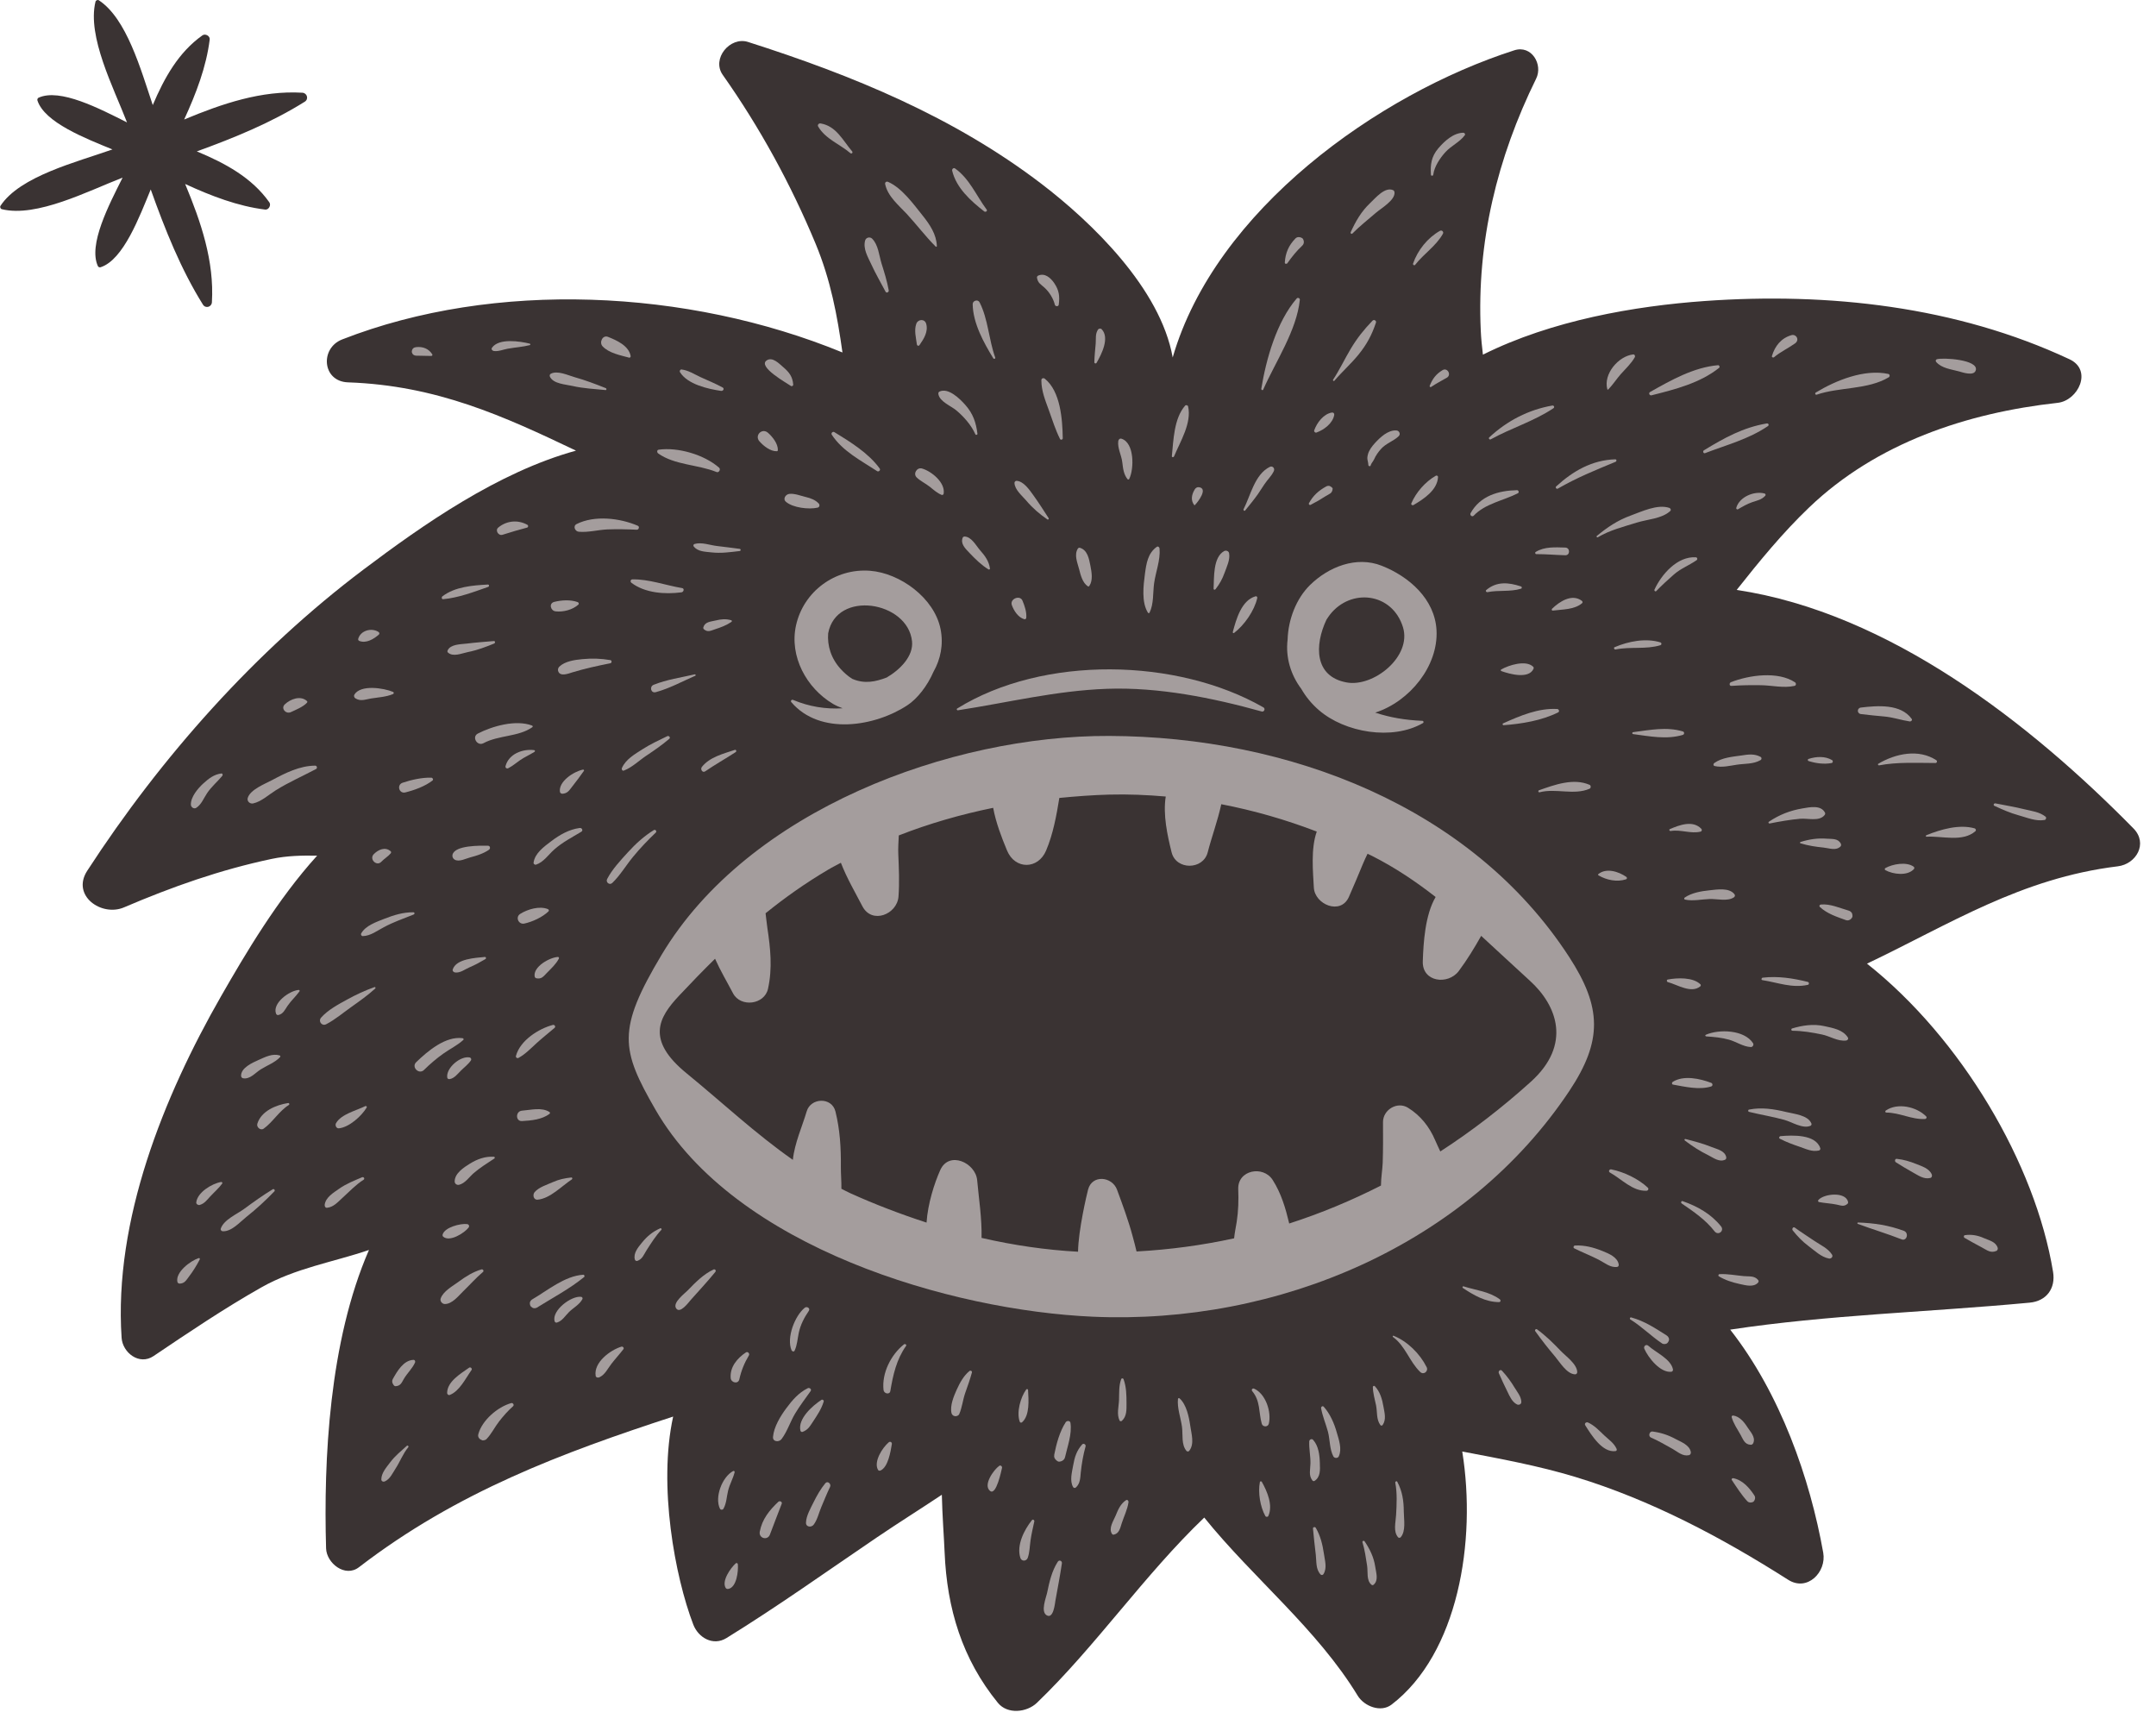 <svg width="90" height="72" viewBox="0 0 90 72" fill="none" xmlns="http://www.w3.org/2000/svg">
<path d="M89.061 34.58C84.754 30.198 78.866 25.58 72.496 24.623C73.445 23.423 74.412 22.24 75.519 21.182C78.332 18.489 82.1 17.232 85.895 16.814C86.75 16.72 87.367 15.451 86.387 14.994C81.658 12.781 76.327 12.197 71.162 12.564C68.241 12.771 64.774 13.371 61.903 14.803C61.862 14.463 61.828 14.129 61.813 13.798C61.641 10.104 62.499 6.586 64.124 3.285C64.419 2.69 63.935 1.868 63.214 2.099C57.529 3.924 50.731 8.766 48.953 14.921C48.441 12.039 45.577 9.281 43.481 7.678C39.814 4.877 35.592 3.144 31.225 1.751C30.477 1.512 29.694 2.448 30.169 3.124C31.718 5.319 33.016 7.694 34.047 10.174C34.677 11.691 34.955 13.188 35.167 14.711C28.686 12.052 20.64 11.684 14.283 14.168C13.348 14.533 13.448 15.921 14.526 15.959C18.245 16.089 21.041 17.377 24.044 18.809C20.779 19.708 17.638 21.918 15.185 23.764C10.658 27.173 6.726 31.594 3.643 36.342C2.964 37.387 4.243 38.273 5.174 37.874C7.197 37.009 9.196 36.303 11.347 35.849C11.989 35.714 12.619 35.704 13.238 35.715C11.583 37.54 10.251 39.797 9.225 41.587C6.83 45.769 4.747 50.938 5.076 55.838C5.117 56.459 5.814 57.002 6.408 56.602C7.887 55.606 9.354 54.616 10.906 53.737C12.334 52.927 13.907 52.682 15.402 52.173C13.738 55.992 13.506 60.938 13.612 64.626C13.63 65.244 14.405 65.861 14.985 65.414C19.069 62.272 23.474 60.637 28.1 59.126C27.468 62.008 28.175 65.812 28.94 67.807C29.152 68.356 29.766 68.716 30.326 68.371C32.472 67.046 34.524 65.581 36.61 64.166C37.504 63.56 38.42 62.988 39.316 62.39C39.336 63.276 39.404 64.127 39.432 64.794C39.529 67.142 40.166 69.247 41.656 71.075C42.058 71.569 42.867 71.475 43.284 71.075C45.727 68.729 47.779 65.723 50.27 63.342C52.312 65.873 54.973 67.98 56.679 70.781C56.945 71.213 57.635 71.496 58.089 71.149C60.861 69.026 61.646 64.343 61.04 60.585C62.623 60.887 64.21 61.176 65.761 61.646C68.92 62.605 71.869 64.172 74.643 65.937C75.446 66.45 76.252 65.614 76.109 64.81C75.558 61.71 74.319 58.165 72.225 55.498C76.33 54.876 80.46 54.772 84.725 54.372C85.428 54.307 85.816 53.779 85.703 53.088C84.964 48.569 81.875 43.341 77.936 40.222C81.378 38.583 84.36 36.652 88.408 36.159C89.172 36.065 89.676 35.207 89.061 34.58Z" fill="#3A3333"/>
<path d="M45.42 49.654C45.371 49.841 45.014 51.338 45.002 52.246C43.649 52.173 42.3 51.974 40.974 51.669C40.992 50.853 40.855 49.984 40.791 49.262C40.727 48.535 39.615 48.014 39.247 48.844C39.007 49.381 38.729 50.242 38.678 51.03C37.594 50.678 36.53 50.272 35.502 49.807C35.372 49.749 35.251 49.681 35.123 49.618C35.129 49.308 35.098 48.991 35.101 48.693C35.108 47.908 35.064 47.154 34.875 46.392C34.724 45.779 33.84 45.812 33.673 46.392C33.499 46.988 33.167 47.719 33.097 48.411C31.527 47.313 30.142 46.009 28.661 44.799C26.953 43.407 27.494 42.466 28.344 41.563C28.841 41.032 29.34 40.517 29.849 40.017C30.069 40.513 30.354 40.99 30.599 41.459C30.915 42.06 31.915 41.938 32.06 41.269C32.249 40.41 32.162 39.59 32.033 38.729C32.003 38.526 31.984 38.319 31.958 38.119C32.758 37.473 33.614 36.864 34.568 36.301C34.742 36.196 34.925 36.109 35.102 36.011C35.345 36.645 35.704 37.256 36 37.827C36.399 38.592 37.45 38.165 37.507 37.42C37.551 36.828 37.523 36.239 37.498 35.647C37.487 35.397 37.507 35.134 37.519 34.87C38.793 34.371 40.116 33.992 41.459 33.718C41.572 34.331 41.806 34.943 42.037 35.498C42.37 36.304 43.335 36.297 43.67 35.498C43.959 34.816 44.1 34.051 44.221 33.305C44.917 33.237 45.612 33.185 46.306 33.166C47.094 33.145 47.881 33.179 48.663 33.246C48.541 34.005 48.733 34.873 48.907 35.574C49.093 36.326 50.224 36.319 50.415 35.574C50.573 34.954 50.833 34.254 50.981 33.567C52.341 33.829 53.675 34.213 54.967 34.709C54.711 35.429 54.812 36.407 54.845 37.046C54.883 37.754 55.963 38.206 56.306 37.441C56.511 36.984 56.699 36.523 56.892 36.061C56.952 35.919 57.017 35.777 57.087 35.635C57.148 35.667 57.212 35.692 57.273 35.724C58.229 36.207 59.101 36.794 59.929 37.439C59.486 38.193 59.419 39.358 59.393 40.123C59.362 40.999 60.452 41.122 60.895 40.53C61.238 40.07 61.544 39.571 61.83 39.062C62.509 39.682 63.18 40.315 63.862 40.934C65.002 41.967 65.62 43.603 63.902 45.153C62.707 46.232 61.446 47.205 60.124 48.061C60.047 47.894 59.969 47.733 59.908 47.589C59.669 47.029 59.296 46.559 58.778 46.238C58.327 45.956 57.729 46.32 57.732 46.838C57.735 47.4 57.738 47.965 57.72 48.528C57.709 48.815 57.648 49.158 57.647 49.484C56.416 50.11 55.139 50.643 53.817 51.068C53.665 50.431 53.483 49.806 53.124 49.247C52.728 48.631 51.657 48.833 51.689 49.636C51.707 50.094 51.695 50.551 51.624 51.006C51.591 51.218 51.539 51.452 51.517 51.686C50.198 51.975 48.84 52.159 47.444 52.235C47.396 52.025 47.339 51.817 47.284 51.611C47.106 50.946 46.867 50.3 46.628 49.654C46.424 49.104 45.586 49.013 45.42 49.654ZM65.513 45.531C66.906 43.436 66.863 42.036 65.501 39.939C61.421 33.658 53.785 30.745 46.306 30.717C39.7 30.69 31.235 33.797 27.614 39.86C25.752 42.978 25.913 43.803 27.361 46.315C30.69 52.09 39.722 54.696 45.612 54.958C53.358 55.303 61.235 51.956 65.513 45.531Z" fill="#A49D9D"/>
<path d="M73.874 34.371C74.292 34.288 74.713 34.214 75.138 34.175C75.464 34.145 75.939 34.299 76.164 34.023C76.191 33.99 76.2 33.951 76.178 33.912C76.004 33.591 75.546 33.691 75.235 33.744C74.721 33.832 74.275 34.006 73.843 34.297C73.802 34.322 73.827 34.379 73.874 34.371Z" fill="#A49D9D"/>
<path d="M76.826 35.336C76.86 35.304 76.862 35.252 76.842 35.212C76.727 34.989 76.485 35.023 76.259 35.006C75.879 34.975 75.523 35.031 75.16 35.143C75.132 35.151 75.132 35.19 75.16 35.199C75.484 35.298 75.794 35.343 76.129 35.378C76.375 35.404 76.629 35.516 76.826 35.336Z" fill="#A49D9D"/>
<path d="M74.474 46.739C74.802 46.829 75.252 47.131 75.581 46.988C75.61 46.976 75.629 46.929 75.618 46.9C75.478 46.543 74.895 46.496 74.563 46.414C74.051 46.29 73.531 46.209 73.012 46.313C72.962 46.322 72.964 46.398 73.012 46.408C73.496 46.527 73.989 46.606 74.474 46.739Z" fill="#A49D9D"/>
<path d="M75.933 48.02C75.974 48.01 75.998 47.964 75.986 47.926C75.796 47.336 74.818 47.379 74.327 47.422C74.275 47.426 74.242 47.502 74.299 47.53C74.565 47.667 74.835 47.768 75.121 47.864C75.39 47.955 75.645 48.089 75.933 48.02Z" fill="#A49D9D"/>
<path d="M69.614 56.044C69.638 56.016 69.65 55.992 69.663 55.959C69.697 55.879 69.642 55.783 69.575 55.742C69.09 55.435 68.652 55.141 68.094 54.988C68.042 54.975 68.013 55.046 68.058 55.074C68.524 55.36 68.923 55.769 69.382 56.074C69.448 56.118 69.563 56.107 69.614 56.044Z" fill="#A49D9D"/>
<path d="M69.759 57.258C69.812 57.253 69.845 57.21 69.836 57.157C69.75 56.722 69.116 56.45 68.807 56.171C68.715 56.088 68.594 56.192 68.642 56.299C68.811 56.679 69.302 57.296 69.759 57.258Z" fill="#A49D9D"/>
<path d="M55.259 58.716C55.211 58.661 55.137 58.721 55.148 58.781C55.209 59.115 55.343 59.426 55.433 59.754C55.521 60.086 55.499 60.488 55.66 60.789C55.703 60.87 55.844 60.877 55.885 60.789C56.029 60.481 55.892 60.1 55.802 59.789C55.696 59.41 55.522 59.01 55.259 58.716Z" fill="#A49D9D"/>
<path d="M54.875 61.811C55.127 61.648 55.105 61.345 55.096 61.075C55.088 60.743 55.044 60.35 54.813 60.097C54.754 60.034 54.657 60.086 54.653 60.162C54.64 60.465 54.708 60.771 54.704 61.075C54.701 61.324 54.619 61.569 54.778 61.784C54.799 61.816 54.84 61.834 54.875 61.811Z" fill="#A49D9D"/>
<path d="M44.487 59.362C44.236 59.749 44.098 60.262 44.01 60.709C43.988 60.822 44.027 60.902 44.117 60.969C44.183 61.02 44.213 61.016 44.294 60.993C44.368 60.972 44.437 60.91 44.456 60.833C44.559 60.372 44.755 59.863 44.685 59.389C44.669 59.288 44.532 59.293 44.487 59.362Z" fill="#A49D9D"/>
<path d="M45.174 60.289C44.941 60.551 44.859 60.819 44.798 61.165C44.749 61.45 44.646 61.802 44.794 62.067C44.819 62.113 44.881 62.118 44.916 62.082C45.098 61.911 45.093 61.684 45.117 61.447C45.155 61.09 45.219 60.718 45.316 60.372C45.338 60.293 45.232 60.224 45.174 60.289Z" fill="#A49D9D"/>
<path d="M33.718 57.943C33.333 58.136 33.072 58.442 32.819 58.784C32.576 59.112 32.302 59.563 32.269 59.975C32.251 60.186 32.52 60.202 32.621 60.071C32.858 59.762 32.989 59.34 33.191 59.001C33.386 58.675 33.621 58.373 33.839 58.062C33.893 57.984 33.791 57.906 33.718 57.943Z" fill="#A49D9D"/>
<path d="M33.938 59.337C34.12 59.06 34.286 58.819 34.384 58.501C34.401 58.448 34.336 58.398 34.29 58.429C33.916 58.674 33.296 59.22 33.413 59.716C33.421 59.751 33.466 59.78 33.502 59.766C33.733 59.677 33.803 59.54 33.938 59.337Z" fill="#A49D9D"/>
<path d="M22.216 54.236C22.162 54.267 22.109 54.34 22.118 54.406C22.131 54.508 22.135 54.515 22.216 54.577C22.27 54.617 22.362 54.611 22.415 54.577C23.066 54.171 23.792 53.787 24.384 53.302C24.422 53.27 24.39 53.204 24.346 53.206C23.567 53.259 22.867 53.858 22.216 54.236Z" fill="#A49D9D"/>
<path d="M24.253 54.127C23.838 54.084 23.029 54.697 23.151 55.148C23.162 55.188 23.207 55.215 23.248 55.203C23.477 55.133 23.593 54.92 23.757 54.759C23.936 54.583 24.191 54.453 24.31 54.228C24.337 54.179 24.302 54.132 24.253 54.127Z" fill="#A49D9D"/>
<path d="M19.34 43.407C19.372 43.379 19.344 43.338 19.31 43.333C18.597 43.239 17.851 43.873 17.375 44.333C17.16 44.539 17.489 44.868 17.7 44.658C17.952 44.41 18.221 44.178 18.511 43.974C18.784 43.78 19.091 43.634 19.34 43.407Z" fill="#A49D9D"/>
<path d="M18.671 44.984C18.679 45.03 18.732 45.048 18.771 45.041C18.967 45.007 19.098 44.83 19.231 44.696C19.373 44.554 19.549 44.424 19.66 44.258C19.688 44.214 19.66 44.149 19.61 44.138C19.223 44.056 18.604 44.582 18.671 44.984Z" fill="#A49D9D"/>
<path d="M19.949 30.617C19.681 30.753 19.918 31.161 20.183 31.02C20.812 30.68 21.642 30.76 22.22 30.354C22.248 30.335 22.242 30.297 22.212 30.285C21.541 30.028 20.561 30.303 19.949 30.617Z" fill="#A49D9D"/>
<path d="M21.102 31.98C21.086 32.046 21.154 32.095 21.214 32.066C21.403 31.968 21.528 31.856 21.703 31.734C21.895 31.599 22.117 31.506 22.313 31.38C22.338 31.364 22.339 31.315 22.305 31.311C21.815 31.244 21.231 31.474 21.102 31.98Z" fill="#A49D9D"/>
<path d="M70.327 37.463C70.296 37.485 70.296 37.539 70.339 37.548C70.668 37.62 71.029 37.536 71.364 37.524C71.68 37.513 72.117 37.636 72.384 37.451C72.431 37.417 72.435 37.362 72.399 37.319C72.178 37.042 71.68 37.126 71.364 37.16C71.022 37.195 70.614 37.264 70.327 37.463Z" fill="#A49D9D"/>
<path d="M82.43 34.575C81.787 34.394 81.019 34.616 80.413 34.861C80.383 34.874 80.383 34.927 80.423 34.924C81.069 34.885 81.925 35.161 82.462 34.693C82.501 34.657 82.478 34.589 82.43 34.575Z" fill="#A49D9D"/>
<path d="M78.442 31.945C79.213 31.799 80.018 31.846 80.794 31.847C80.86 31.847 80.879 31.762 80.826 31.728C80.09 31.249 79.13 31.451 78.412 31.876C78.373 31.898 78.401 31.953 78.442 31.945Z" fill="#A49D9D"/>
<path d="M77.064 43.431C77.123 43.424 77.174 43.364 77.137 43.303C76.929 42.976 76.513 42.909 76.153 42.829C75.701 42.729 75.248 42.796 74.812 42.926C74.758 42.942 74.769 43.023 74.826 43.023C75.244 43.026 75.647 43.094 76.057 43.179C76.398 43.251 76.712 43.471 77.064 43.431Z" fill="#A49D9D"/>
<path d="M79.476 51.375C78.843 51.139 78.234 51.05 77.563 51.026C77.527 51.025 77.525 51.074 77.553 51.084C78.159 51.31 78.779 51.493 79.379 51.729C79.599 51.817 79.697 51.458 79.476 51.375Z" fill="#A49D9D"/>
<path d="M79.984 48.581C79.72 48.475 79.463 48.399 79.179 48.369C79.099 48.36 79.083 48.473 79.139 48.511C79.371 48.656 79.599 48.797 79.838 48.929C80.072 49.056 80.305 49.233 80.574 49.168C80.646 49.151 80.664 49.073 80.637 49.014C80.528 48.767 80.225 48.678 79.984 48.581Z" fill="#A49D9D"/>
<path d="M71.84 51.183C71.419 50.663 70.861 50.352 70.24 50.135C70.18 50.115 70.155 50.199 70.2 50.231C70.688 50.564 71.208 50.921 71.57 51.391C71.722 51.589 71.997 51.377 71.84 51.183Z" fill="#A49D9D"/>
<path d="M65.143 56.377C64.835 56.055 64.522 55.748 64.161 55.484C64.116 55.452 64.054 55.515 64.085 55.559C64.346 55.924 64.619 56.273 64.908 56.613C65.115 56.856 65.398 57.348 65.75 57.364C65.799 57.365 65.841 57.322 65.84 57.273C65.831 56.93 65.363 56.609 65.143 56.377Z" fill="#A49D9D"/>
<path d="M62.7 57.214C62.629 57.138 62.532 57.233 62.567 57.316C62.68 57.578 62.802 57.833 62.928 58.09C63.025 58.29 63.122 58.518 63.326 58.62C63.403 58.658 63.51 58.612 63.507 58.516C63.498 58.283 63.342 58.112 63.225 57.917C63.074 57.666 62.899 57.428 62.7 57.214Z" fill="#A49D9D"/>
<path d="M58.329 61.85C58.305 61.8 58.236 61.836 58.244 61.886C58.329 62.321 58.303 62.799 58.278 63.239C58.262 63.542 58.152 63.92 58.361 64.165C58.387 64.195 58.441 64.194 58.469 64.165C58.696 63.907 58.603 63.418 58.6 63.092C58.597 62.64 58.541 62.251 58.329 61.85Z" fill="#A49D9D"/>
<path d="M56.966 64.336C56.935 64.29 56.857 64.318 56.875 64.374C56.972 64.69 57.018 65.028 57.069 65.354C57.108 65.61 57.033 65.969 57.251 66.145C57.278 66.169 57.313 66.17 57.34 66.145C57.556 65.96 57.444 65.647 57.408 65.397C57.35 64.998 57.185 64.665 56.966 64.336Z" fill="#A49D9D"/>
<path d="M69.933 60.057C69.632 59.893 69.321 59.794 68.982 59.75C68.851 59.733 68.795 59.948 68.914 60C69.227 60.137 69.526 60.311 69.824 60.478C70.043 60.602 70.237 60.795 70.503 60.738C70.565 60.724 70.592 60.657 70.581 60.601C70.522 60.306 70.17 60.184 69.933 60.057Z" fill="#A49D9D"/>
<path d="M44.158 65.183C43.912 65.559 43.804 66.028 43.715 66.462C43.67 66.684 43.426 67.27 43.696 67.423C43.977 67.583 44.038 66.921 44.058 66.805C44.15 66.289 44.251 65.773 44.328 65.255C44.344 65.153 44.22 65.09 44.158 65.183Z" fill="#A49D9D"/>
<path d="M43.079 63.447C42.756 63.849 42.425 64.496 42.593 65.023C42.643 65.181 42.848 65.171 42.902 65.023C42.985 64.792 42.983 64.529 43.02 64.285C43.058 64.022 43.12 63.764 43.176 63.505C43.188 63.452 43.12 63.399 43.079 63.447Z" fill="#A49D9D"/>
<path d="M40.465 57.228C40.219 57.434 40.072 57.711 39.939 57.999C39.812 58.278 39.649 58.675 39.72 58.983C39.732 59.037 39.785 59.096 39.844 59.105C39.858 59.107 39.876 59.112 39.89 59.112C39.949 59.107 40.016 59.082 40.041 59.025C40.162 58.753 40.191 58.432 40.29 58.147C40.391 57.864 40.491 57.581 40.571 57.29C40.59 57.225 40.511 57.188 40.465 57.228Z" fill="#A49D9D"/>
<path d="M49.239 58.366C49.212 58.343 49.178 58.359 49.173 58.392C49.133 58.766 49.291 59.184 49.341 59.556C49.385 59.891 49.305 60.293 49.529 60.56C49.554 60.591 49.615 60.592 49.64 60.56C49.871 60.27 49.735 59.854 49.686 59.509C49.632 59.139 49.529 58.626 49.239 58.366Z" fill="#A49D9D"/>
<path d="M52.965 59.426C53.084 58.934 52.836 58.18 52.354 57.962C52.284 57.929 52.224 58.007 52.273 58.066C52.62 58.481 52.538 58.949 52.671 59.426C52.712 59.568 52.928 59.574 52.965 59.426Z" fill="#A49D9D"/>
<path d="M58.172 55.753C58.14 55.74 58.124 55.788 58.15 55.806C58.664 56.176 58.842 56.845 59.288 57.267C59.431 57.403 59.639 57.233 59.553 57.062C59.275 56.504 58.749 55.983 58.172 55.753Z" fill="#A49D9D"/>
<path d="M66.895 52.217C66.523 52.066 66.153 51.969 65.75 51.986C65.69 51.99 65.657 52.076 65.717 52.106C66.054 52.274 66.406 52.409 66.741 52.582C66.987 52.708 67.226 52.924 67.513 52.879C67.562 52.87 67.578 52.816 67.571 52.774C67.522 52.47 67.153 52.321 66.895 52.217Z" fill="#A49D9D"/>
<path d="M71.305 48.215C71.533 48.328 71.764 48.52 72.016 48.404C72.056 48.386 72.068 48.335 72.059 48.295C72.001 48.028 71.676 47.966 71.448 47.875C71.095 47.732 70.727 47.637 70.359 47.541C70.318 47.53 70.303 47.582 70.333 47.605C70.637 47.839 70.958 48.044 71.305 48.215Z" fill="#A49D9D"/>
<path d="M73.086 43.703C73.167 43.706 73.222 43.608 73.178 43.54C72.812 42.979 71.76 42.948 71.204 43.192C71.169 43.208 71.189 43.255 71.221 43.258C71.545 43.281 71.856 43.305 72.173 43.394C72.483 43.481 72.765 43.688 73.086 43.703Z" fill="#A49D9D"/>
<path d="M69.706 34.606C69.657 34.627 69.695 34.693 69.739 34.686C70.163 34.613 70.575 34.812 70.991 34.711C71.043 34.698 71.056 34.631 71.021 34.594C70.665 34.223 70.111 34.434 69.706 34.606Z" fill="#A49D9D"/>
<path d="M71.575 31.973C71.882 32.045 72.192 31.965 72.501 31.918C72.841 31.867 73.191 31.901 73.496 31.724C73.543 31.698 73.546 31.621 73.496 31.593C73.231 31.45 72.985 31.489 72.693 31.533C72.312 31.588 71.877 31.62 71.559 31.85C71.515 31.882 71.513 31.958 71.575 31.973Z" fill="#A49D9D"/>
<path d="M34.453 61.908C34.251 62.154 34.099 62.425 33.958 62.709C33.835 62.958 33.653 63.274 33.645 63.554C33.639 63.742 33.868 63.764 33.964 63.641C34.12 63.439 34.185 63.135 34.285 62.902C34.406 62.622 34.517 62.334 34.651 62.06C34.709 61.94 34.549 61.793 34.453 61.908Z" fill="#A49D9D"/>
<path d="M32.49 62.684C32.117 63.037 31.815 63.407 31.716 63.929C31.663 64.21 32.045 64.316 32.142 64.046C32.299 63.617 32.471 63.193 32.632 62.766C32.664 62.681 32.549 62.629 32.49 62.684Z" fill="#A49D9D"/>
<path d="M31.137 56.449C30.775 56.689 30.463 57.059 30.502 57.521C30.52 57.716 30.815 57.785 30.863 57.57C30.942 57.21 31.073 56.89 31.262 56.573C31.306 56.498 31.215 56.398 31.137 56.449Z" fill="#A49D9D"/>
<path d="M25.941 56.208C25.471 56.351 24.776 56.87 24.865 57.425C24.875 57.498 24.963 57.513 25.019 57.488C25.259 57.375 25.363 57.133 25.519 56.93C25.681 56.721 25.861 56.525 26.024 56.314C26.064 56.262 25.998 56.191 25.941 56.208Z" fill="#A49D9D"/>
<path d="M21.34 58.564C20.775 58.722 20.12 59.281 19.966 59.865C19.933 59.991 20.025 60.089 20.133 60.111C20.124 60.112 20.117 60.115 20.109 60.117C20.126 60.123 20.144 60.118 20.162 60.118C20.174 60.118 20.186 60.121 20.198 60.118C20.241 60.11 20.282 60.093 20.309 60.065C20.515 59.854 20.649 59.568 20.831 59.334C21.006 59.109 21.203 58.884 21.417 58.695C21.477 58.642 21.413 58.544 21.34 58.564Z" fill="#A49D9D"/>
<path d="M19.584 57.085C19.232 57.336 18.669 57.659 18.665 58.142C18.665 58.195 18.721 58.244 18.773 58.225C19.184 58.067 19.438 57.528 19.683 57.185C19.726 57.127 19.642 57.043 19.584 57.085Z" fill="#A49D9D"/>
<path d="M16.979 60.35C16.734 60.575 16.495 60.762 16.291 61.032C16.135 61.24 15.919 61.479 15.918 61.749C15.918 61.829 15.998 61.861 16.063 61.833C16.284 61.736 16.384 61.492 16.511 61.299C16.695 61.018 16.823 60.67 17.04 60.412C17.077 60.369 17.02 60.312 16.979 60.35Z" fill="#A49D9D"/>
<path d="M20.1 52.983C19.746 53.087 19.442 53.279 19.146 53.497C18.896 53.681 18.502 53.892 18.396 54.196C18.356 54.309 18.459 54.43 18.573 54.429C18.876 54.426 19.133 54.096 19.334 53.899C19.609 53.634 19.869 53.336 20.162 53.09C20.213 53.047 20.158 52.965 20.1 52.983Z" fill="#A49D9D"/>
<path d="M22.314 49.763C22.226 49.872 22.269 50.089 22.443 50.073C22.967 50.026 23.45 49.502 23.87 49.228C23.904 49.206 23.895 49.142 23.849 49.147C23.582 49.176 23.337 49.225 23.09 49.336C22.847 49.445 22.487 49.552 22.314 49.763Z" fill="#A49D9D"/>
<path d="M19.776 48.963C20.038 48.736 20.348 48.547 20.635 48.356C20.67 48.333 20.657 48.282 20.615 48.281C20.249 48.262 19.929 48.377 19.62 48.567C19.357 48.729 18.978 48.976 18.98 49.315C18.981 49.41 19.071 49.472 19.161 49.453C19.416 49.393 19.583 49.13 19.776 48.963Z" fill="#A49D9D"/>
<path d="M15.114 49.138C14.779 49.281 14.458 49.406 14.158 49.616C13.919 49.784 13.596 49.973 13.554 50.283C13.545 50.341 13.579 50.42 13.652 50.412C13.931 50.38 14.095 50.178 14.296 49.997C14.576 49.744 14.855 49.444 15.175 49.244C15.244 49.201 15.184 49.107 15.114 49.138Z" fill="#A49D9D"/>
<path d="M10.203 50.45C9.89 50.681 9.347 50.903 9.215 51.282C9.197 51.338 9.246 51.39 9.3 51.392C9.666 51.409 10.005 51.018 10.279 50.798C10.698 50.465 11.083 50.113 11.453 49.727C11.496 49.682 11.441 49.607 11.386 49.639C10.975 49.89 10.59 50.164 10.203 50.45Z" fill="#A49D9D"/>
<path d="M10.742 46.904C10.699 47.047 10.876 47.203 11.008 47.108C11.391 46.832 11.649 46.377 12.058 46.12C12.101 46.093 12.071 46.033 12.024 46.04C11.526 46.119 10.905 46.371 10.742 46.904Z" fill="#A49D9D"/>
<path d="M15.246 46.169C14.869 46.358 14.245 46.5 14.027 46.88C13.977 46.966 14.037 47.108 14.149 47.095C14.576 47.049 15.089 46.59 15.306 46.228C15.33 46.189 15.284 46.15 15.246 46.169Z" fill="#A49D9D"/>
<path d="M14.496 41.717C14.122 41.922 13.686 42.154 13.403 42.476C13.273 42.626 13.436 42.843 13.616 42.751C13.988 42.56 14.332 42.265 14.674 42.024C15.021 41.778 15.35 41.544 15.666 41.259C15.691 41.235 15.666 41.188 15.632 41.201C15.233 41.343 14.868 41.513 14.496 41.717Z" fill="#A49D9D"/>
<path d="M15.079 38.958C15.051 39.006 15.086 39.072 15.144 39.072C15.463 39.066 15.748 38.846 16.022 38.701C16.422 38.487 16.85 38.337 17.271 38.17C17.317 38.151 17.314 38.078 17.257 38.078C16.831 38.074 16.437 38.195 16.043 38.35C15.708 38.483 15.264 38.632 15.079 38.958Z" fill="#A49D9D"/>
<path d="M18.998 40.59C19.215 40.617 19.401 40.46 19.596 40.377C19.829 40.279 20.049 40.158 20.265 40.03C20.303 40.008 20.291 39.937 20.242 39.942C19.848 39.982 19.048 40.014 18.9 40.461C18.877 40.53 18.938 40.581 18.998 40.59Z" fill="#A49D9D"/>
<path d="M19.646 35.782C19.907 35.714 20.19 35.623 20.412 35.468C20.483 35.417 20.462 35.299 20.367 35.299C20.048 35.295 18.988 35.275 18.89 35.673C18.871 35.754 18.904 35.833 18.974 35.877C19.161 35.995 19.453 35.83 19.646 35.782Z" fill="#A49D9D"/>
<path d="M16.919 33.075C17.305 32.979 17.74 32.821 18.054 32.579C18.105 32.539 18.059 32.46 18.004 32.459C17.613 32.449 17.18 32.547 16.808 32.67C16.551 32.755 16.655 33.14 16.919 33.075Z" fill="#A49D9D"/>
<path d="M11.361 32.559C11.065 32.718 10.447 32.952 10.341 33.307C10.301 33.447 10.435 33.564 10.568 33.534C10.904 33.461 11.216 33.172 11.506 32.99C12.048 32.65 12.629 32.398 13.194 32.098C13.26 32.062 13.229 31.956 13.155 31.957C12.505 31.965 11.921 32.26 11.361 32.559Z" fill="#A49D9D"/>
<path d="M15.492 29.154C15.803 29.103 16.12 29.092 16.412 28.967C16.445 28.953 16.445 28.895 16.412 28.881C16.017 28.714 15.057 28.566 14.795 28.989C14.76 29.045 14.784 29.115 14.836 29.148C15.05 29.285 15.253 29.194 15.492 29.154Z" fill="#A49D9D"/>
<path d="M20.629 26.86C20.678 26.84 20.678 26.753 20.615 26.757C20.236 26.789 19.86 26.816 19.482 26.863C19.233 26.893 18.805 26.887 18.687 27.146C18.673 27.176 18.672 27.211 18.698 27.235C18.91 27.434 19.279 27.268 19.53 27.217C19.91 27.142 20.272 27.007 20.629 26.86Z" fill="#A49D9D"/>
<path d="M20.38 24.496C20.43 24.478 20.425 24.396 20.367 24.398C19.728 24.433 18.992 24.49 18.47 24.889C18.424 24.923 18.43 25.015 18.501 25.009C19.136 24.953 19.78 24.706 20.38 24.496Z" fill="#A49D9D"/>
<path d="M22.376 36.09C22.695 35.984 22.89 35.675 23.137 35.457C23.475 35.157 23.879 34.95 24.264 34.718C24.357 34.664 24.291 34.545 24.198 34.559C23.753 34.621 23.368 34.841 23.015 35.108C22.713 35.336 22.324 35.613 22.273 36.011C22.268 36.063 22.331 36.105 22.376 36.09Z" fill="#A49D9D"/>
<path d="M22.391 43.547C22.636 43.324 22.9 43.116 23.152 42.901C23.21 42.852 23.148 42.762 23.081 42.779C22.473 42.939 21.708 43.434 21.538 44.073C21.521 44.136 21.589 44.187 21.646 44.155C21.932 43.998 22.151 43.766 22.391 43.547Z" fill="#A49D9D"/>
<path d="M28.712 53.856C28.579 53.993 28.079 54.363 28.218 54.599C28.377 54.872 28.755 54.347 28.84 54.252C29.183 53.867 29.534 53.49 29.86 53.09C29.907 53.033 29.85 52.958 29.784 52.989C29.365 53.184 29.028 53.529 28.712 53.856Z" fill="#A49D9D"/>
<path d="M26.797 51.867C26.636 52.063 26.43 52.31 26.501 52.571C26.512 52.612 26.562 52.646 26.604 52.629C26.821 52.55 26.87 52.373 26.991 52.183C27.177 51.893 27.37 51.585 27.606 51.334C27.639 51.298 27.598 51.251 27.556 51.27C27.242 51.411 27.014 51.6 26.797 51.867Z" fill="#A49D9D"/>
<path d="M72.277 28.628C72.689 28.599 73.1 28.593 73.513 28.6C73.98 28.607 74.451 28.73 74.911 28.628C74.983 28.612 74.985 28.516 74.931 28.479C74.217 28.006 73.011 28.176 72.257 28.474C72.179 28.504 72.182 28.635 72.277 28.628Z" fill="#A49D9D"/>
<path d="M70.248 30.674C70.319 30.652 70.319 30.549 70.248 30.529C69.564 30.325 68.865 30.471 68.174 30.56C68.123 30.567 68.123 30.635 68.174 30.641C68.865 30.731 69.564 30.877 70.248 30.674Z" fill="#A49D9D"/>
<path d="M25.481 27.553C25.077 27.483 24.71 27.474 24.298 27.513C23.985 27.543 23.581 27.601 23.347 27.827C23.3 27.873 23.28 27.947 23.299 28.009C23.375 28.26 23.736 28.112 23.898 28.062C24.41 27.906 24.956 27.788 25.481 27.683C25.544 27.669 25.546 27.564 25.481 27.553Z" fill="#A49D9D"/>
<path d="M27.855 30.727C27.502 30.898 27.156 31.058 26.826 31.269C26.504 31.474 26.119 31.694 25.961 32.057C25.939 32.107 25.975 32.19 26.044 32.163C26.395 32.026 26.672 31.746 26.984 31.539C27.316 31.318 27.636 31.096 27.94 30.837C28.002 30.782 27.921 30.695 27.855 30.727Z" fill="#A49D9D"/>
<path d="M24.071 21.873C23.905 21.957 24.003 22.18 24.158 22.194C24.557 22.231 24.96 22.114 25.362 22.097C25.765 22.082 26.178 22.091 26.582 22.11C26.666 22.113 26.708 21.982 26.627 21.946C25.882 21.622 24.82 21.497 24.071 21.873Z" fill="#A49D9D"/>
<path d="M29.912 19.702C30.013 19.742 30.095 19.59 30.018 19.521C29.403 18.979 28.3 18.655 27.494 18.77C27.414 18.782 27.422 18.887 27.474 18.925C28.156 19.413 29.139 19.388 29.912 19.702Z" fill="#A49D9D"/>
<path d="M67.402 27.012C67.345 27.036 67.388 27.12 67.442 27.108C68.056 26.982 68.715 27.114 69.31 26.931C69.369 26.911 69.369 26.83 69.31 26.812C68.701 26.624 67.979 26.767 67.402 27.012Z" fill="#A49D9D"/>
<path d="M68.057 21.524C67.525 21.717 67.087 22.015 66.657 22.37C66.626 22.396 66.665 22.445 66.7 22.425C67.192 22.129 67.786 21.981 68.332 21.811C68.772 21.674 69.373 21.651 69.721 21.331C69.768 21.289 69.739 21.218 69.688 21.2C69.192 21.029 68.519 21.357 68.057 21.524Z" fill="#A49D9D"/>
<path d="M65.032 20.394C65.802 19.947 66.62 19.614 67.441 19.275C67.491 19.255 67.491 19.17 67.427 19.172C66.459 19.201 65.66 19.661 64.962 20.302C64.911 20.348 64.975 20.427 65.032 20.394Z" fill="#A49D9D"/>
<path d="M57.395 18.493C57.28 18.618 57.15 18.789 57.106 18.953C57.042 19.185 57.108 19.199 57.121 19.411C57.124 19.464 57.207 19.481 57.218 19.424C57.231 19.352 57.328 19.247 57.358 19.177C57.427 19.017 57.53 18.872 57.645 18.743C57.855 18.502 58.167 18.419 58.388 18.205C58.479 18.115 58.407 17.972 58.289 17.966C57.938 17.945 57.618 18.252 57.395 18.493Z" fill="#A49D9D"/>
<path d="M75.756 51.805C75.479 51.615 75.195 51.44 74.924 51.241C74.851 51.186 74.789 51.297 74.835 51.355C75.024 51.594 75.239 51.818 75.482 52C75.744 52.194 76.026 52.474 76.351 52.53C76.439 52.545 76.532 52.456 76.475 52.366C76.31 52.105 76.007 51.974 75.756 51.805Z" fill="#A49D9D"/>
<path d="M36.615 19.665C36.679 19.708 36.77 19.622 36.723 19.557C36.264 18.918 35.488 18.438 34.83 18.037C34.763 17.997 34.679 18.078 34.722 18.145C35.17 18.832 35.941 19.223 36.615 19.665Z" fill="#A49D9D"/>
<path d="M39.922 17.13C40.238 17.396 40.549 17.748 40.717 18.129C40.735 18.171 40.809 18.15 40.802 18.105C40.746 17.642 40.618 17.262 40.297 16.902C40.068 16.643 39.587 16.168 39.216 16.344C39.175 16.363 39.166 16.412 39.172 16.452C39.228 16.766 39.698 16.942 39.922 17.13Z" fill="#A49D9D"/>
<path d="M40.604 12.696C40.615 13.488 41.064 14.301 41.465 14.957C41.49 14.997 41.564 14.972 41.545 14.923C41.276 14.187 41.249 13.313 40.891 12.618C40.82 12.48 40.601 12.547 40.604 12.696Z" fill="#A49D9D"/>
<path d="M43.471 15.867C43.47 16.322 43.637 16.715 43.789 17.136C43.932 17.533 44.06 17.946 44.249 18.322C44.277 18.378 44.364 18.351 44.364 18.292C44.35 17.504 44.271 16.337 43.616 15.808C43.562 15.763 43.471 15.787 43.471 15.867Z" fill="#A49D9D"/>
<path d="M43.597 12.002C43.798 12.183 43.969 12.453 44.033 12.719C44.05 12.796 44.184 12.804 44.196 12.719C44.243 12.368 44.212 12.113 44.004 11.811C43.851 11.589 43.616 11.389 43.346 11.5C43.303 11.517 43.28 11.552 43.289 11.6C43.331 11.819 43.435 11.855 43.597 12.002Z" fill="#A49D9D"/>
<path d="M49.009 19.051C49.269 18.425 49.751 17.664 49.597 16.966C49.584 16.912 49.507 16.89 49.47 16.933C49.005 17.47 48.987 18.36 48.918 19.037C48.912 19.094 48.991 19.094 49.009 19.051Z" fill="#A49D9D"/>
<path d="M52.731 16.263C53.25 15.086 54.125 13.806 54.261 12.511C54.268 12.445 54.173 12.409 54.131 12.456C53.291 13.432 52.855 14.983 52.651 16.229C52.644 16.274 52.709 16.311 52.731 16.263Z" fill="#A49D9D"/>
<path d="M55.702 15.892C56.024 15.515 56.398 15.185 56.711 14.8C57.06 14.368 57.263 13.986 57.438 13.466C57.465 13.383 57.355 13.323 57.296 13.383C56.934 13.759 56.662 14.099 56.389 14.552C56.134 14.979 55.921 15.435 55.648 15.849C55.627 15.883 55.677 15.923 55.702 15.892Z" fill="#A49D9D"/>
<path d="M56.456 9.746C56.754 9.44 57.114 9.164 57.436 8.882C57.654 8.693 58.236 8.36 58.213 8.034C58.21 7.997 58.193 7.955 58.158 7.939C57.816 7.78 57.413 8.27 57.195 8.476C56.827 8.822 56.588 9.242 56.384 9.69C56.362 9.736 56.417 9.786 56.456 9.746Z" fill="#A49D9D"/>
<path d="M59.074 11.054C59.436 10.589 59.94 10.276 60.233 9.758C60.279 9.678 60.189 9.589 60.109 9.635C59.594 9.927 59.183 10.436 58.986 11.003C58.97 11.052 59.041 11.097 59.074 11.054Z" fill="#A49D9D"/>
<path d="M64.846 17.04C64.907 17 64.868 16.916 64.8 16.927C63.8 17.103 62.912 17.564 62.168 18.255C62.124 18.297 62.18 18.366 62.231 18.337C63.088 17.864 64.03 17.585 64.846 17.04Z" fill="#A49D9D"/>
<path d="M68.941 16.5C69.92 16.253 70.961 15.992 71.763 15.353C71.805 15.318 71.77 15.239 71.717 15.243C70.7 15.333 69.759 15.866 68.882 16.361C68.804 16.404 68.857 16.521 68.941 16.5Z" fill="#A49D9D"/>
<path d="M71.176 18.914C72.087 18.562 72.983 18.338 73.8 17.785C73.86 17.745 73.822 17.661 73.753 17.674C72.764 17.842 71.977 18.278 71.128 18.796C71.067 18.832 71.105 18.94 71.176 18.914Z" fill="#A49D9D"/>
<path d="M78.846 15.746C78.897 15.713 78.892 15.621 78.825 15.608C77.832 15.393 76.638 15.874 75.798 16.384C75.749 16.412 75.781 16.493 75.835 16.474C76.79 16.146 77.972 16.273 78.846 15.746Z" fill="#A49D9D"/>
<path d="M30.104 16.316C30.187 16.328 30.251 16.219 30.166 16.173C29.871 16.011 29.555 15.885 29.25 15.744C28.982 15.622 28.745 15.458 28.448 15.421C28.392 15.415 28.359 15.488 28.384 15.531C28.694 16.041 29.555 16.237 30.104 16.316Z" fill="#A49D9D"/>
<path d="M23.89 16.108C24.351 16.214 24.81 16.234 25.277 16.281C25.327 16.286 25.327 16.217 25.288 16.201C24.857 16.029 24.44 15.871 23.991 15.744C23.707 15.664 23.272 15.452 22.992 15.6C22.945 15.625 22.936 15.683 22.958 15.728C23.108 16.024 23.605 16.042 23.89 16.108Z" fill="#A49D9D"/>
<path d="M21.204 14.553C21.507 14.5 21.818 14.48 22.117 14.405C22.147 14.398 22.147 14.352 22.117 14.344C21.709 14.243 20.822 14.104 20.537 14.515C20.494 14.578 20.554 14.644 20.616 14.651C20.809 14.678 21.011 14.586 21.204 14.553Z" fill="#A49D9D"/>
<path d="M36.966 12.173C37.006 12.251 37.112 12.194 37.099 12.117C37.03 11.734 36.915 11.367 36.798 10.995C36.694 10.654 36.664 10.22 36.407 9.962C36.314 9.869 36.148 9.912 36.114 10.038C36.02 10.38 36.224 10.716 36.366 11.023C36.548 11.417 36.763 11.791 36.966 12.173Z" fill="#A49D9D"/>
<path d="M39.059 10.292C39.077 10.31 39.11 10.297 39.108 10.271C39.093 9.789 38.817 9.375 38.523 9.008C38.136 8.525 37.65 7.842 37.069 7.59C37.003 7.562 36.935 7.608 36.949 7.683C37.057 8.196 37.509 8.561 37.852 8.929C38.263 9.373 38.632 9.866 39.059 10.292Z" fill="#A49D9D"/>
<path d="M41.086 8.825C41.138 8.866 41.234 8.811 41.186 8.747C40.753 8.162 40.471 7.46 39.868 7.031C39.804 6.987 39.732 7.059 39.747 7.123C39.915 7.838 40.522 8.386 41.086 8.825Z" fill="#A49D9D"/>
<path d="M35.498 6.392C35.55 6.436 35.616 6.37 35.572 6.318C35.188 5.868 34.907 5.256 34.253 5.152C34.181 5.141 34.113 5.209 34.153 5.281C34.458 5.803 35.06 6.018 35.498 6.392Z" fill="#A49D9D"/>
<path d="M59.831 7.288C59.873 6.953 60.117 6.591 60.337 6.35C60.577 6.083 60.934 5.934 61.147 5.644C61.18 5.602 61.135 5.539 61.087 5.54C60.668 5.546 60.295 5.893 60.039 6.193C59.747 6.539 59.708 6.86 59.731 7.288C59.735 7.353 59.824 7.35 59.831 7.288Z" fill="#A49D9D"/>
<path d="M51.979 21.307C52.162 21.079 52.343 20.86 52.513 20.621C52.605 20.486 52.693 20.346 52.784 20.21C52.912 20.017 53.08 19.87 53.176 19.66C53.226 19.547 53.123 19.43 53.005 19.488C52.375 19.802 52.204 20.683 51.912 21.253C51.889 21.296 51.948 21.347 51.979 21.307Z" fill="#A49D9D"/>
<path d="M43.723 21.681C43.754 21.703 43.795 21.661 43.776 21.63C43.567 21.308 43.364 20.987 43.14 20.676C42.981 20.456 42.735 20.088 42.437 20.069C42.39 20.067 42.347 20.111 42.348 20.156C42.36 20.446 42.673 20.697 42.848 20.903C43.097 21.199 43.401 21.463 43.723 21.681Z" fill="#A49D9D"/>
<path d="M28.991 22.706C28.942 22.721 28.932 22.776 28.962 22.814C29.139 23.029 29.438 23.026 29.698 23.056C30.101 23.102 30.476 23.046 30.873 23C30.933 22.994 30.933 22.915 30.873 22.908C30.562 22.872 30.253 22.823 29.941 22.791C29.642 22.759 29.287 22.616 28.991 22.706Z" fill="#A49D9D"/>
<path d="M28.449 24.723C28.539 24.711 28.583 24.564 28.473 24.546C27.792 24.432 27.085 24.168 26.397 24.183C26.317 24.186 26.302 24.282 26.358 24.325C26.925 24.756 27.763 24.814 28.449 24.723Z" fill="#A49D9D"/>
<path d="M25.56 36.853C25.89 36.535 26.135 36.115 26.428 35.761C26.719 35.405 27.042 35.07 27.375 34.751C27.431 34.699 27.36 34.607 27.294 34.647C26.887 34.898 26.547 35.207 26.225 35.559C25.912 35.901 25.56 36.276 25.345 36.688C25.273 36.824 25.445 36.963 25.56 36.853Z" fill="#A49D9D"/>
<path d="M29.441 32.193C29.856 31.908 30.291 31.666 30.712 31.391C30.757 31.36 30.729 31.28 30.673 31.3C30.197 31.459 29.625 31.598 29.299 32.011C29.224 32.106 29.322 32.274 29.441 32.193Z" fill="#A49D9D"/>
<path d="M29 28.147C28.421 28.282 27.844 28.36 27.287 28.582C27.099 28.656 27.169 28.945 27.373 28.891C27.959 28.731 28.474 28.444 29.024 28.205C29.059 28.189 29.034 28.138 29 28.147Z" fill="#A49D9D"/>
<path d="M68.734 49.701C68.797 49.698 68.837 49.619 68.786 49.572C68.39 49.201 67.794 48.916 67.26 48.809C67.18 48.793 67.128 48.9 67.205 48.941C67.685 49.207 68.154 49.73 68.734 49.701Z" fill="#A49D9D"/>
<path d="M73.57 40.91C74.219 41.011 74.799 41.252 75.465 41.107C75.528 41.094 75.525 40.999 75.465 40.984C74.844 40.83 74.219 40.733 73.584 40.807C73.53 40.813 73.505 40.9 73.57 40.91Z" fill="#A49D9D"/>
<path d="M66.356 32.921C66.417 32.893 66.418 32.785 66.356 32.758C65.677 32.466 64.897 32.756 64.246 32.984C64.194 33.002 64.215 33.083 64.269 33.069C64.946 32.892 65.702 33.203 66.356 32.921Z" fill="#A49D9D"/>
<path d="M65.043 29.735C65.114 29.698 65.074 29.596 65.003 29.593C64.217 29.548 63.45 29.877 62.745 30.193C62.707 30.209 62.726 30.272 62.766 30.269C63.53 30.212 64.352 30.077 65.043 29.735Z" fill="#A49D9D"/>
<path d="M61.52 21.523C61.982 21.027 62.77 20.889 63.36 20.59C63.425 20.559 63.394 20.458 63.325 20.459C62.544 20.479 61.789 20.695 61.388 21.419C61.343 21.502 61.454 21.594 61.52 21.523Z" fill="#A49D9D"/>
<path d="M85.389 34.087C85.135 33.883 84.801 33.852 84.489 33.774C84.091 33.675 83.696 33.613 83.295 33.532C83.237 33.521 83.192 33.606 83.252 33.634C83.588 33.789 83.906 33.931 84.266 34.03C84.614 34.126 84.992 34.292 85.354 34.224C85.41 34.213 85.436 34.125 85.389 34.087Z" fill="#A49D9D"/>
<path d="M77.686 29.532C77.51 29.552 77.51 29.785 77.686 29.805C78.007 29.844 78.327 29.877 78.65 29.905C79.011 29.936 79.359 30.057 79.718 30.112C79.773 30.12 79.842 30.063 79.801 30.005C79.348 29.37 78.369 29.451 77.686 29.532Z" fill="#A49D9D"/>
<path d="M69.065 24.608C69.042 24.656 69.101 24.711 69.142 24.667C69.375 24.427 69.619 24.204 69.87 23.983C70.154 23.731 70.511 23.598 70.82 23.384C70.874 23.347 70.855 23.263 70.787 23.26C70.015 23.216 69.358 23.974 69.065 24.608Z" fill="#A49D9D"/>
<path d="M37.734 56.113C37.191 56.546 36.804 57.313 36.882 58.018C36.898 58.168 37.139 58.232 37.167 58.056C37.28 57.387 37.42 56.748 37.82 56.181C37.861 56.125 37.778 56.078 37.734 56.113Z" fill="#A49D9D"/>
<path d="M33.17 56.374C33.279 56.142 33.291 55.879 33.344 55.631C33.417 55.291 33.57 54.998 33.763 54.715C33.837 54.606 33.681 54.512 33.593 54.584C33.175 54.926 32.824 55.839 33.042 56.358C33.063 56.407 33.142 56.436 33.17 56.374Z" fill="#A49D9D"/>
<path d="M62.609 54.234C62.165 53.903 61.612 53.857 61.097 53.692C61.053 53.678 61.032 53.738 61.068 53.761C61.524 54.063 62.017 54.349 62.578 54.349C62.644 54.349 62.656 54.269 62.609 54.234Z" fill="#A49D9D"/>
<path d="M64.817 25.486C65.225 25.432 65.718 25.452 66.043 25.177C66.079 25.148 66.062 25.099 66.03 25.076C65.619 24.768 65.098 25.108 64.788 25.41C64.763 25.435 64.778 25.491 64.817 25.486Z" fill="#A49D9D"/>
<path d="M15.919 35.968C16.04 35.84 16.195 35.753 16.308 35.62C16.33 35.596 16.336 35.555 16.308 35.531C16.08 35.332 15.79 35.462 15.603 35.652C15.399 35.858 15.723 36.179 15.919 35.968Z" fill="#A49D9D"/>
<path d="M12.14 29.724C12.357 29.623 12.652 29.506 12.816 29.329C12.832 29.31 12.835 29.28 12.816 29.263C12.548 29.013 12.12 29.18 11.889 29.399C11.71 29.57 11.938 29.818 12.14 29.724Z" fill="#A49D9D"/>
<path d="M15.001 26.753C15.287 26.864 15.601 26.675 15.816 26.486C15.851 26.456 15.838 26.398 15.801 26.377C15.507 26.189 15.05 26.316 14.953 26.665C14.942 26.705 14.966 26.738 15.001 26.753Z" fill="#A49D9D"/>
<path d="M11.524 42.311C11.541 42.352 11.576 42.375 11.621 42.366C11.824 42.321 11.894 42.143 12.005 41.981C12.152 41.767 12.35 41.589 12.504 41.376C12.521 41.353 12.498 41.318 12.471 41.319C12.088 41.345 11.354 41.869 11.524 42.311Z" fill="#A49D9D"/>
<path d="M22.825 40.612C23.01 40.422 23.204 40.249 23.329 40.013C23.345 39.983 23.326 39.94 23.289 39.942C22.937 39.964 22.245 40.354 22.32 40.762C22.326 40.794 22.359 40.827 22.392 40.833C22.608 40.873 22.677 40.764 22.825 40.612Z" fill="#A49D9D"/>
<path d="M22.869 37.944C22.517 37.804 22.029 37.95 21.72 38.142C21.5 38.276 21.645 38.603 21.891 38.548C22.229 38.474 22.643 38.283 22.896 38.041C22.93 38.009 22.908 37.959 22.869 37.944Z" fill="#A49D9D"/>
<path d="M24.141 25.238C24.181 25.203 24.156 25.146 24.113 25.131C23.816 25.023 23.441 25.047 23.138 25.122C22.9 25.18 22.98 25.492 23.191 25.517C23.51 25.554 23.901 25.454 24.141 25.238Z" fill="#A49D9D"/>
<path d="M22 22.022C22.055 22.009 22.064 21.932 22.016 21.906C21.621 21.685 21.147 21.73 20.799 22.02C20.657 22.136 20.808 22.374 20.974 22.322C21.317 22.214 21.652 22.112 22 22.022Z" fill="#A49D9D"/>
<path d="M32.428 18.834C32.452 18.833 32.47 18.814 32.471 18.79C32.48 18.521 32.249 18.23 32.057 18.063C31.811 17.848 31.487 18.173 31.701 18.419C31.868 18.611 32.159 18.844 32.428 18.834Z" fill="#A49D9D"/>
<path d="M33.016 16.109C33.055 16.137 33.116 16.1 33.112 16.054C33.086 15.722 32.948 15.54 32.696 15.325C32.526 15.18 32.251 14.881 32.007 15.041C31.607 15.305 32.86 15.998 33.016 16.109Z" fill="#A49D9D"/>
<path d="M26.258 14.927C26.302 14.939 26.332 14.899 26.326 14.859C26.248 14.432 25.753 14.209 25.382 14.061C25.151 13.969 25.003 14.297 25.154 14.455C25.424 14.742 25.895 14.827 26.258 14.927Z" fill="#A49D9D"/>
<path d="M17.369 14.845C17.581 14.849 17.792 14.851 18.004 14.857C18.039 14.859 18.064 14.816 18.044 14.787C17.891 14.548 17.646 14.459 17.369 14.489C17.265 14.501 17.2 14.563 17.191 14.667C17.187 14.705 17.199 14.724 17.215 14.758C17.242 14.813 17.309 14.844 17.369 14.845Z" fill="#A49D9D"/>
<path d="M38.383 14.404C38.564 14.145 38.758 13.839 38.662 13.511C38.6 13.299 38.322 13.319 38.251 13.511C38.151 13.782 38.238 14.098 38.274 14.375C38.283 14.432 38.349 14.455 38.383 14.404Z" fill="#A49D9D"/>
<path d="M53.741 10.985C53.926 10.721 54.13 10.467 54.368 10.246C54.42 10.197 54.442 10.114 54.42 10.046C54.402 9.979 54.389 9.951 54.326 9.922C54.241 9.883 54.147 9.883 54.077 9.953C53.795 10.241 53.659 10.556 53.633 10.956C53.627 11.019 53.71 11.029 53.741 10.985Z" fill="#A49D9D"/>
<path d="M60.218 15.449C59.937 15.62 59.801 15.808 59.68 16.105C59.666 16.138 59.711 16.172 59.74 16.151C59.947 16.008 60.183 15.892 60.401 15.762C60.601 15.643 60.42 15.329 60.218 15.449Z" fill="#A49D9D"/>
<path d="M59.003 21.081C59.439 20.824 60 20.458 60.029 19.909C60.032 19.862 59.975 19.835 59.938 19.856C59.508 20.099 59.106 20.553 58.914 21.012C58.892 21.064 58.963 21.106 59.003 21.081Z" fill="#A49D9D"/>
<path d="M65.342 22.855C64.923 22.844 64.48 22.809 64.109 23.036C64.066 23.061 64.083 23.128 64.132 23.128C64.536 23.128 64.939 23.165 65.342 23.176C65.549 23.182 65.549 22.861 65.342 22.855Z" fill="#A49D9D"/>
<path d="M67.135 16.256C67.328 16.058 67.477 15.822 67.659 15.615C67.863 15.386 68.089 15.18 68.243 14.911C68.27 14.865 68.237 14.786 68.176 14.793C67.557 14.865 66.924 15.61 67.095 16.245C67.101 16.264 67.123 16.27 67.135 16.256Z" fill="#A49D9D"/>
<path d="M74.055 14.91C74.322 14.685 74.652 14.534 74.934 14.332C75.042 14.256 75.062 14.127 74.972 14.036C74.925 13.988 74.852 13.969 74.789 13.987C74.354 14.11 74.092 14.442 73.968 14.859C73.951 14.912 74.018 14.94 74.055 14.91Z" fill="#A49D9D"/>
<path d="M76.46 31.848C76.519 31.836 76.524 31.753 76.476 31.725C76.183 31.552 75.815 31.575 75.498 31.676C75.453 31.69 75.453 31.751 75.498 31.765C75.8 31.862 76.149 31.907 76.46 31.848Z" fill="#A49D9D"/>
<path d="M77.175 38.01C76.798 37.902 76.408 37.717 76.008 37.754C75.96 37.759 75.927 37.816 75.966 37.853C76.266 38.137 76.685 38.272 77.067 38.409C77.132 38.432 77.22 38.405 77.267 38.355C77.34 38.277 77.338 38.26 77.321 38.154C77.309 38.085 77.241 38.028 77.175 38.01Z" fill="#A49D9D"/>
<path d="M73.086 60.304C73.139 60.306 73.174 60.268 73.193 60.223C73.289 59.978 73.069 59.766 72.942 59.567C72.808 59.354 72.615 59.122 72.354 59.083C72.314 59.078 72.275 59.108 72.287 59.151C72.356 59.407 72.522 59.648 72.652 59.877C72.77 60.086 72.826 60.293 73.086 60.304Z" fill="#A49D9D"/>
<path d="M66.961 59.906C66.752 59.706 66.556 59.495 66.291 59.374C66.217 59.341 66.126 59.412 66.174 59.49C66.431 59.899 66.891 60.646 67.444 60.567C67.49 60.56 67.499 60.505 67.483 60.473C67.37 60.223 67.155 60.092 66.961 59.906Z" fill="#A49D9D"/>
<path d="M72.353 61.698C72.312 61.688 72.267 61.732 72.293 61.775C72.493 62.075 72.694 62.392 72.938 62.658C72.984 62.709 73.06 62.725 73.124 62.708C73.192 62.691 73.207 62.68 73.239 62.62C73.271 62.561 73.277 62.485 73.239 62.425C73.031 62.105 72.746 61.775 72.353 61.698Z" fill="#A49D9D"/>
<path d="M52.592 61.861C52.508 62.297 52.605 62.889 52.819 63.276C52.843 63.321 52.922 63.327 52.944 63.276C53.149 62.834 52.897 62.246 52.672 61.849C52.654 61.818 52.599 61.822 52.592 61.861Z" fill="#A49D9D"/>
<path d="M54.925 63.769C54.894 63.719 54.805 63.737 54.809 63.799C54.84 64.168 54.886 64.534 54.927 64.9C54.959 65.185 54.92 65.497 55.127 65.718C55.162 65.754 55.222 65.744 55.247 65.702C55.406 65.448 55.305 65.135 55.266 64.855C55.209 64.468 55.122 64.107 54.925 63.769Z" fill="#A49D9D"/>
<path d="M47.002 62.618C46.772 62.771 46.672 63.016 46.57 63.264C46.477 63.489 46.266 63.789 46.418 64.021C46.437 64.049 46.464 64.061 46.497 64.054C46.721 64.005 46.761 63.781 46.824 63.584C46.918 63.293 47.066 63.002 47.108 62.7C47.117 62.644 47.06 62.577 47.002 62.618Z" fill="#A49D9D"/>
<path d="M41.712 61.183C41.485 61.343 41.019 61.987 41.332 62.232C41.587 62.432 41.798 61.396 41.827 61.273C41.844 61.21 41.772 61.141 41.712 61.183Z" fill="#A49D9D"/>
<path d="M37.099 60.201C36.836 60.422 36.458 61.013 36.652 61.35C36.675 61.389 36.718 61.394 36.756 61.378C37.072 61.24 37.178 60.586 37.229 60.277C37.242 60.198 37.16 60.148 37.099 60.201Z" fill="#A49D9D"/>
<path d="M30.667 61.45C30.676 61.411 30.635 61.382 30.604 61.4C30.144 61.646 29.822 62.496 30.054 62.972C30.082 63.029 30.171 63.026 30.201 62.972C30.331 62.736 30.33 62.475 30.395 62.216C30.46 61.95 30.601 61.714 30.667 61.45Z" fill="#A49D9D"/>
<path d="M30.711 65.254C30.498 65.449 30.119 65.981 30.29 66.275C30.314 66.314 30.357 66.327 30.401 66.32C30.751 66.261 30.826 65.578 30.801 65.291C30.797 65.245 30.747 65.222 30.711 65.254Z" fill="#A49D9D"/>
<path d="M17.259 56.76C16.846 56.773 16.577 57.237 16.399 57.557C16.365 57.617 16.361 57.696 16.399 57.757C16.411 57.776 16.423 57.794 16.434 57.814C16.451 57.839 16.48 57.861 16.513 57.859C16.729 57.844 16.762 57.715 16.868 57.538C17.005 57.31 17.215 57.117 17.324 56.874C17.346 56.825 17.322 56.758 17.259 56.76Z" fill="#A49D9D"/>
<path d="M18.477 51.528C18.468 51.559 18.477 51.596 18.5 51.617C18.768 51.857 19.385 51.464 19.558 51.242C19.608 51.178 19.575 51.103 19.497 51.092C19.227 51.058 18.563 51.224 18.477 51.528Z" fill="#A49D9D"/>
<path d="M22.938 46.416C22.616 46.204 22.152 46.331 21.792 46.358C21.517 46.378 21.512 46.809 21.792 46.792C22.176 46.771 22.625 46.729 22.938 46.492C22.965 46.472 22.967 46.437 22.938 46.416Z" fill="#A49D9D"/>
<path d="M9.227 49.335C8.844 49.403 8.24 49.768 8.193 50.185C8.183 50.259 8.271 50.312 8.336 50.294C8.536 50.236 8.634 50.092 8.774 49.941C8.94 49.761 9.133 49.598 9.277 49.399C9.301 49.364 9.261 49.329 9.227 49.335Z" fill="#A49D9D"/>
<path d="M8.296 52.511C7.953 52.624 7.317 53.097 7.405 53.505C7.414 53.547 7.457 53.577 7.497 53.577C7.707 53.571 7.768 53.442 7.888 53.285C8.06 53.06 8.209 52.818 8.339 52.567C8.353 52.539 8.33 52.5 8.296 52.511Z" fill="#A49D9D"/>
<path d="M10.142 45.005C10.435 45.062 10.648 44.783 10.884 44.635C11.146 44.47 11.482 44.35 11.693 44.121C11.713 44.098 11.704 44.063 11.675 44.053C11.372 43.961 11.072 44.119 10.798 44.24C10.535 44.357 10.06 44.568 10.064 44.901C10.064 44.947 10.095 44.996 10.142 45.005Z" fill="#A49D9D"/>
<path d="M8.197 33.716C8.414 33.571 8.503 33.316 8.646 33.104C8.827 32.835 9.073 32.63 9.28 32.384C9.308 32.35 9.295 32.277 9.239 32.284C8.935 32.323 8.714 32.495 8.492 32.696C8.262 32.905 7.959 33.264 7.968 33.585C7.971 33.694 8.097 33.783 8.197 33.716Z" fill="#A49D9D"/>
<path d="M23.374 33.054C23.381 33.098 23.433 33.133 23.476 33.13C23.684 33.118 23.757 33.001 23.883 32.835C24.052 32.615 24.22 32.401 24.376 32.174C24.394 32.146 24.363 32.117 24.336 32.123C23.958 32.197 23.307 32.616 23.374 33.054Z" fill="#A49D9D"/>
<path d="M54.709 21.072C54.925 20.962 55.131 20.844 55.332 20.713C55.493 20.61 55.608 20.604 55.63 20.406C55.633 20.378 55.613 20.355 55.593 20.34C55.575 20.327 55.557 20.315 55.538 20.302C55.488 20.265 55.415 20.274 55.364 20.302C55.048 20.475 54.813 20.684 54.641 21.004C54.618 21.049 54.665 21.093 54.709 21.072Z" fill="#A49D9D"/>
<path d="M38.269 19.931C38.435 20.088 38.645 20.182 38.825 20.326C38.975 20.448 39.129 20.586 39.309 20.657C39.341 20.669 39.387 20.644 39.391 20.61C39.473 20.149 38.886 19.668 38.488 19.555C38.274 19.495 38.103 19.776 38.269 19.931Z" fill="#A49D9D"/>
<path d="M32.809 20.945C33.096 21.193 33.768 21.274 34.133 21.188C34.212 21.17 34.229 21.072 34.178 21.017C34.034 20.862 33.836 20.792 33.634 20.744C33.416 20.693 33.17 20.588 32.946 20.615C32.798 20.633 32.665 20.823 32.809 20.945Z" fill="#A49D9D"/>
<path d="M54.954 18.054C55.272 17.94 55.636 17.667 55.696 17.32C55.708 17.255 55.66 17.208 55.596 17.219C55.248 17.279 54.974 17.643 54.861 17.961C54.842 18.014 54.9 18.073 54.954 18.054Z" fill="#A49D9D"/>
<path d="M45.774 15.146C45.981 14.791 46.33 14.105 45.991 13.744C45.943 13.695 45.863 13.71 45.83 13.764C45.717 13.946 45.754 14.128 45.739 14.338C45.717 14.601 45.688 14.859 45.682 15.121C45.68 15.17 45.75 15.189 45.774 15.146Z" fill="#A49D9D"/>
<path d="M47.069 20.002C47.085 20.023 47.125 20.016 47.137 19.993C47.345 19.576 47.361 18.482 46.815 18.311C46.742 18.288 46.688 18.349 46.68 18.416C46.644 18.702 46.814 19.001 46.848 19.287C46.88 19.543 46.9 19.794 47.069 20.002Z" fill="#A49D9D"/>
<path d="M73.156 20.956C73.371 20.883 73.527 20.862 73.687 20.695C73.718 20.664 73.704 20.61 73.661 20.598C73.225 20.481 72.604 20.741 72.478 21.2C72.468 21.241 72.513 21.279 72.552 21.256C72.746 21.14 72.942 21.03 73.156 20.956Z" fill="#A49D9D"/>
<path d="M71.429 45.348C71.507 45.324 71.501 45.224 71.429 45.196C70.961 45.019 70.275 44.867 69.823 45.159C69.784 45.185 69.782 45.261 69.838 45.27C70.336 45.359 70.936 45.503 71.429 45.348Z" fill="#A49D9D"/>
<path d="M78.721 46.352C78.683 46.376 78.694 46.438 78.743 46.438C79.3 46.438 79.813 46.74 80.358 46.705C80.413 46.701 80.446 46.637 80.404 46.596C79.997 46.188 79.211 46.017 78.721 46.352Z" fill="#A49D9D"/>
<path d="M82.813 51.676C82.562 51.563 82.295 51.514 82.022 51.555C81.968 51.563 81.964 51.642 82.007 51.666C82.246 51.802 82.484 51.939 82.728 52.065C82.953 52.184 83.093 52.316 83.34 52.211C83.384 52.191 83.406 52.126 83.392 52.082C83.306 51.824 83.047 51.78 82.813 51.676Z" fill="#A49D9D"/>
<path d="M72.793 53.264C72.457 53.234 72.119 53.164 71.779 53.182C71.732 53.184 71.712 53.249 71.755 53.274C72.018 53.433 72.317 53.527 72.617 53.592C72.871 53.646 73.198 53.745 73.389 53.535C73.419 53.501 73.418 53.457 73.389 53.424C73.233 53.239 73.024 53.286 72.793 53.264Z" fill="#A49D9D"/>
<path d="M75.908 50.084C75.883 50.111 75.891 50.164 75.931 50.172C76.175 50.221 76.423 50.227 76.667 50.278C76.856 50.317 76.972 50.378 77.124 50.245C77.146 50.225 77.152 50.19 77.146 50.162C77.037 49.73 76.15 49.819 75.908 50.084Z" fill="#A49D9D"/>
<path d="M57.392 57.859C57.364 57.827 57.306 57.852 57.308 57.894C57.314 58.157 57.39 58.406 57.443 58.663C57.497 58.937 57.45 59.242 57.619 59.476C57.645 59.512 57.693 59.515 57.719 59.476C57.874 59.244 57.798 58.978 57.752 58.717C57.698 58.404 57.613 58.095 57.392 57.859Z" fill="#A49D9D"/>
<path d="M46.801 57.568C46.702 57.845 46.722 58.13 46.713 58.421C46.704 58.711 46.607 59.023 46.735 59.292C46.754 59.329 46.805 59.328 46.832 59.304C47.041 59.115 47.026 58.83 47.025 58.561C47.025 58.231 47.018 57.879 46.902 57.568C46.884 57.518 46.819 57.518 46.801 57.568Z" fill="#A49D9D"/>
<path d="M42.665 59.364C42.996 59.079 42.937 58.411 42.915 58.017C42.911 57.975 42.862 57.964 42.838 57.997C42.601 58.321 42.426 58.952 42.568 59.339C42.583 59.381 42.63 59.395 42.665 59.364Z" fill="#A49D9D"/>
<path d="M56.215 28.485C54.858 28.238 54.87 26.927 55.372 25.865C55.419 25.795 55.466 25.72 55.514 25.659C56.389 24.535 58.12 24.732 58.566 26.18C58.941 27.404 57.339 28.69 56.215 28.485ZM59.966 26.305C59.897 25.001 58.816 24.062 57.679 23.614C56.616 23.194 55.459 23.662 54.689 24.415C54.112 24.979 53.776 25.854 53.75 26.694C53.658 27.437 53.882 28.17 54.322 28.754C54.508 29.08 54.757 29.382 55.055 29.64C56.137 30.577 58.119 30.92 59.401 30.18C59.445 30.154 59.424 30.089 59.376 30.087C58.661 30.057 58.023 29.948 57.407 29.744C58.844 29.282 60.046 27.801 59.966 26.305Z" fill="#A49D9D"/>
<path d="M38.072 26.77C38.136 27.39 37.569 27.955 37.014 28.279C36.561 28.45 36.103 28.559 35.582 28.337C35.578 28.336 35.575 28.332 35.571 28.331C35.398 28.223 35.24 28.084 35.099 27.93C34.685 27.478 34.53 26.943 34.571 26.434C34.913 24.608 37.902 25.092 38.072 26.77ZM33.108 29.214C33.046 29.187 32.988 29.255 33.034 29.309C34.229 30.706 36.525 30.332 37.888 29.43C38.299 29.157 38.712 28.627 38.967 28.04C39.261 27.52 39.392 26.908 39.263 26.258C39.005 24.96 37.575 23.918 36.313 23.823C34.865 23.713 33.542 24.683 33.228 26.107C32.945 27.401 33.667 28.721 34.769 29.377C34.895 29.452 35.034 29.512 35.176 29.563C34.476 29.609 33.763 29.491 33.108 29.214Z" fill="#A49D9D"/>
<path d="M39.991 29.646C42.086 29.324 44.078 28.826 46.218 28.75C48.374 28.675 50.602 29.123 52.669 29.697C52.772 29.725 52.833 29.58 52.741 29.526C49.141 27.462 43.558 27.341 39.958 29.572C39.916 29.598 39.946 29.654 39.991 29.646Z" fill="#A49D9D"/>
<path d="M42.76 25.846C42.802 25.858 42.837 25.825 42.841 25.784C42.86 25.547 42.773 25.284 42.682 25.07C42.574 24.817 42.145 24.999 42.238 25.256C42.325 25.495 42.502 25.772 42.76 25.846Z" fill="#A49D9D"/>
<path d="M45.41 24.472C45.432 24.487 45.461 24.476 45.474 24.455C45.63 24.224 45.571 23.881 45.519 23.62C45.462 23.333 45.401 22.961 45.082 22.865C45.048 22.854 45.011 22.871 44.992 22.901C44.832 23.162 44.974 23.48 45.045 23.752C45.109 23.998 45.186 24.323 45.41 24.472Z" fill="#A49D9D"/>
<path d="M41.325 23.733C41.286 23.425 41.112 23.192 40.91 22.964C40.737 22.765 40.552 22.399 40.258 22.394C40.234 22.394 40.201 22.41 40.19 22.434C40.08 22.694 40.298 22.898 40.468 23.077C40.709 23.33 40.965 23.584 41.265 23.768C41.287 23.782 41.329 23.764 41.325 23.733Z" fill="#A49D9D"/>
<path d="M47.987 25.572C48.167 25.201 48.123 24.745 48.177 24.345C48.244 23.867 48.446 23.375 48.404 22.894C48.4 22.839 48.339 22.787 48.287 22.826C47.914 23.09 47.851 23.527 47.794 23.956C47.73 24.442 47.645 25.133 47.918 25.572C47.932 25.596 47.973 25.601 47.987 25.572Z" fill="#A49D9D"/>
<path d="M50.741 24.593C50.917 24.364 51.021 24.178 51.12 23.905C51.212 23.651 51.357 23.356 51.307 23.089C51.29 22.995 51.173 22.96 51.098 23.003C50.631 23.266 50.685 24.112 50.66 24.572C50.656 24.62 50.718 24.625 50.741 24.593Z" fill="#A49D9D"/>
<path d="M51.513 26.421C51.943 26.093 52.364 25.491 52.483 24.961C52.493 24.919 52.457 24.876 52.412 24.889C51.818 25.058 51.604 25.854 51.461 26.381C51.454 26.408 51.486 26.44 51.513 26.421Z" fill="#A49D9D"/>
<path d="M49.875 21.085C50.014 20.948 50.452 20.37 50.033 20.334C49.968 20.329 49.904 20.373 49.873 20.427C49.747 20.636 49.693 20.875 49.852 21.082C49.857 21.09 49.868 21.092 49.875 21.085Z" fill="#A49D9D"/>
<path d="M64.013 27.921C64.027 27.891 64.027 27.852 63.999 27.827C63.699 27.538 62.986 27.759 62.667 27.943C62.636 27.96 62.646 28.001 62.676 28.012C63.018 28.135 63.81 28.353 64.013 27.921Z" fill="#A49D9D"/>
<path d="M63.491 24.477C62.974 24.306 62.478 24.258 62.042 24.628C61.998 24.664 62.046 24.725 62.093 24.716C62.559 24.622 63.027 24.712 63.491 24.573C63.539 24.559 63.538 24.493 63.491 24.477Z" fill="#A49D9D"/>
<path d="M67.876 36.702C67.924 36.686 67.928 36.628 67.888 36.6C67.572 36.381 67.055 36.209 66.719 36.486C66.704 36.499 66.708 36.526 66.726 36.536C67.066 36.736 67.499 36.824 67.876 36.702Z" fill="#A49D9D"/>
<path d="M70.981 41.166C71.005 41.145 71.002 41.104 70.981 41.083C70.667 40.782 70.018 40.81 69.62 40.884C69.564 40.895 69.57 40.977 69.62 40.991C70.022 41.099 70.601 41.483 70.981 41.166Z" fill="#A49D9D"/>
<path d="M78.702 36.233C78.669 36.251 78.669 36.3 78.702 36.319C79.024 36.497 79.621 36.572 79.893 36.276C79.923 36.242 79.915 36.196 79.879 36.171C79.579 35.96 79.007 36.062 78.702 36.233Z" fill="#A49D9D"/>
<path d="M81.766 15.499C81.917 15.539 82.405 15.718 82.478 15.451C82.598 15.011 81.11 14.917 80.853 14.994C80.802 15.011 80.791 15.069 80.823 15.107C81.055 15.373 81.444 15.412 81.766 15.499Z" fill="#A49D9D"/>
<path d="M29.839 26.269C30.092 26.185 30.314 26.106 30.534 25.957C30.559 25.939 30.558 25.896 30.524 25.887C30.293 25.824 30.101 25.842 29.871 25.899C29.657 25.951 29.431 25.951 29.361 26.181C29.352 26.208 29.361 26.246 29.382 26.264C29.542 26.397 29.648 26.333 29.839 26.269Z" fill="#A49D9D"/>
<path d="M12.622 3.87C10.91 3.769 9.279 4.325 7.688 4.988C8.187 3.903 8.613 2.787 8.754 1.648C8.773 1.5 8.569 1.391 8.451 1.475C7.451 2.183 6.858 3.252 6.377 4.386C5.873 2.891 5.288 0.777 4.128 0.013C4.076 -0.02 4.001 0.013 3.986 0.071C3.631 1.525 4.744 3.663 5.302 5.109C4.172 4.542 2.498 3.664 1.605 4.081C1.569 4.1 1.55 4.152 1.562 4.191C1.858 5.114 3.565 5.774 4.694 6.237C3.197 6.767 0.837 7.35 0.021 8.59C-0.013 8.642 0.02 8.718 0.078 8.732C1.533 9.087 3.671 7.973 5.117 7.415C4.55 8.545 3.672 10.219 4.088 11.111C4.106 11.148 4.16 11.167 4.197 11.155C5.153 10.85 5.827 9.032 6.292 7.907C6.889 9.579 7.551 11.242 8.472 12.715C8.582 12.89 8.836 12.814 8.846 12.615C8.948 10.902 8.392 9.271 7.729 7.679C8.814 8.18 9.931 8.607 11.07 8.748C11.218 8.766 11.327 8.561 11.243 8.444C10.511 7.409 9.393 6.809 8.216 6.319C9.786 5.75 11.339 5.113 12.722 4.245C12.898 4.136 12.82 3.881 12.622 3.87Z" fill="#3A3333"/>
</svg>
